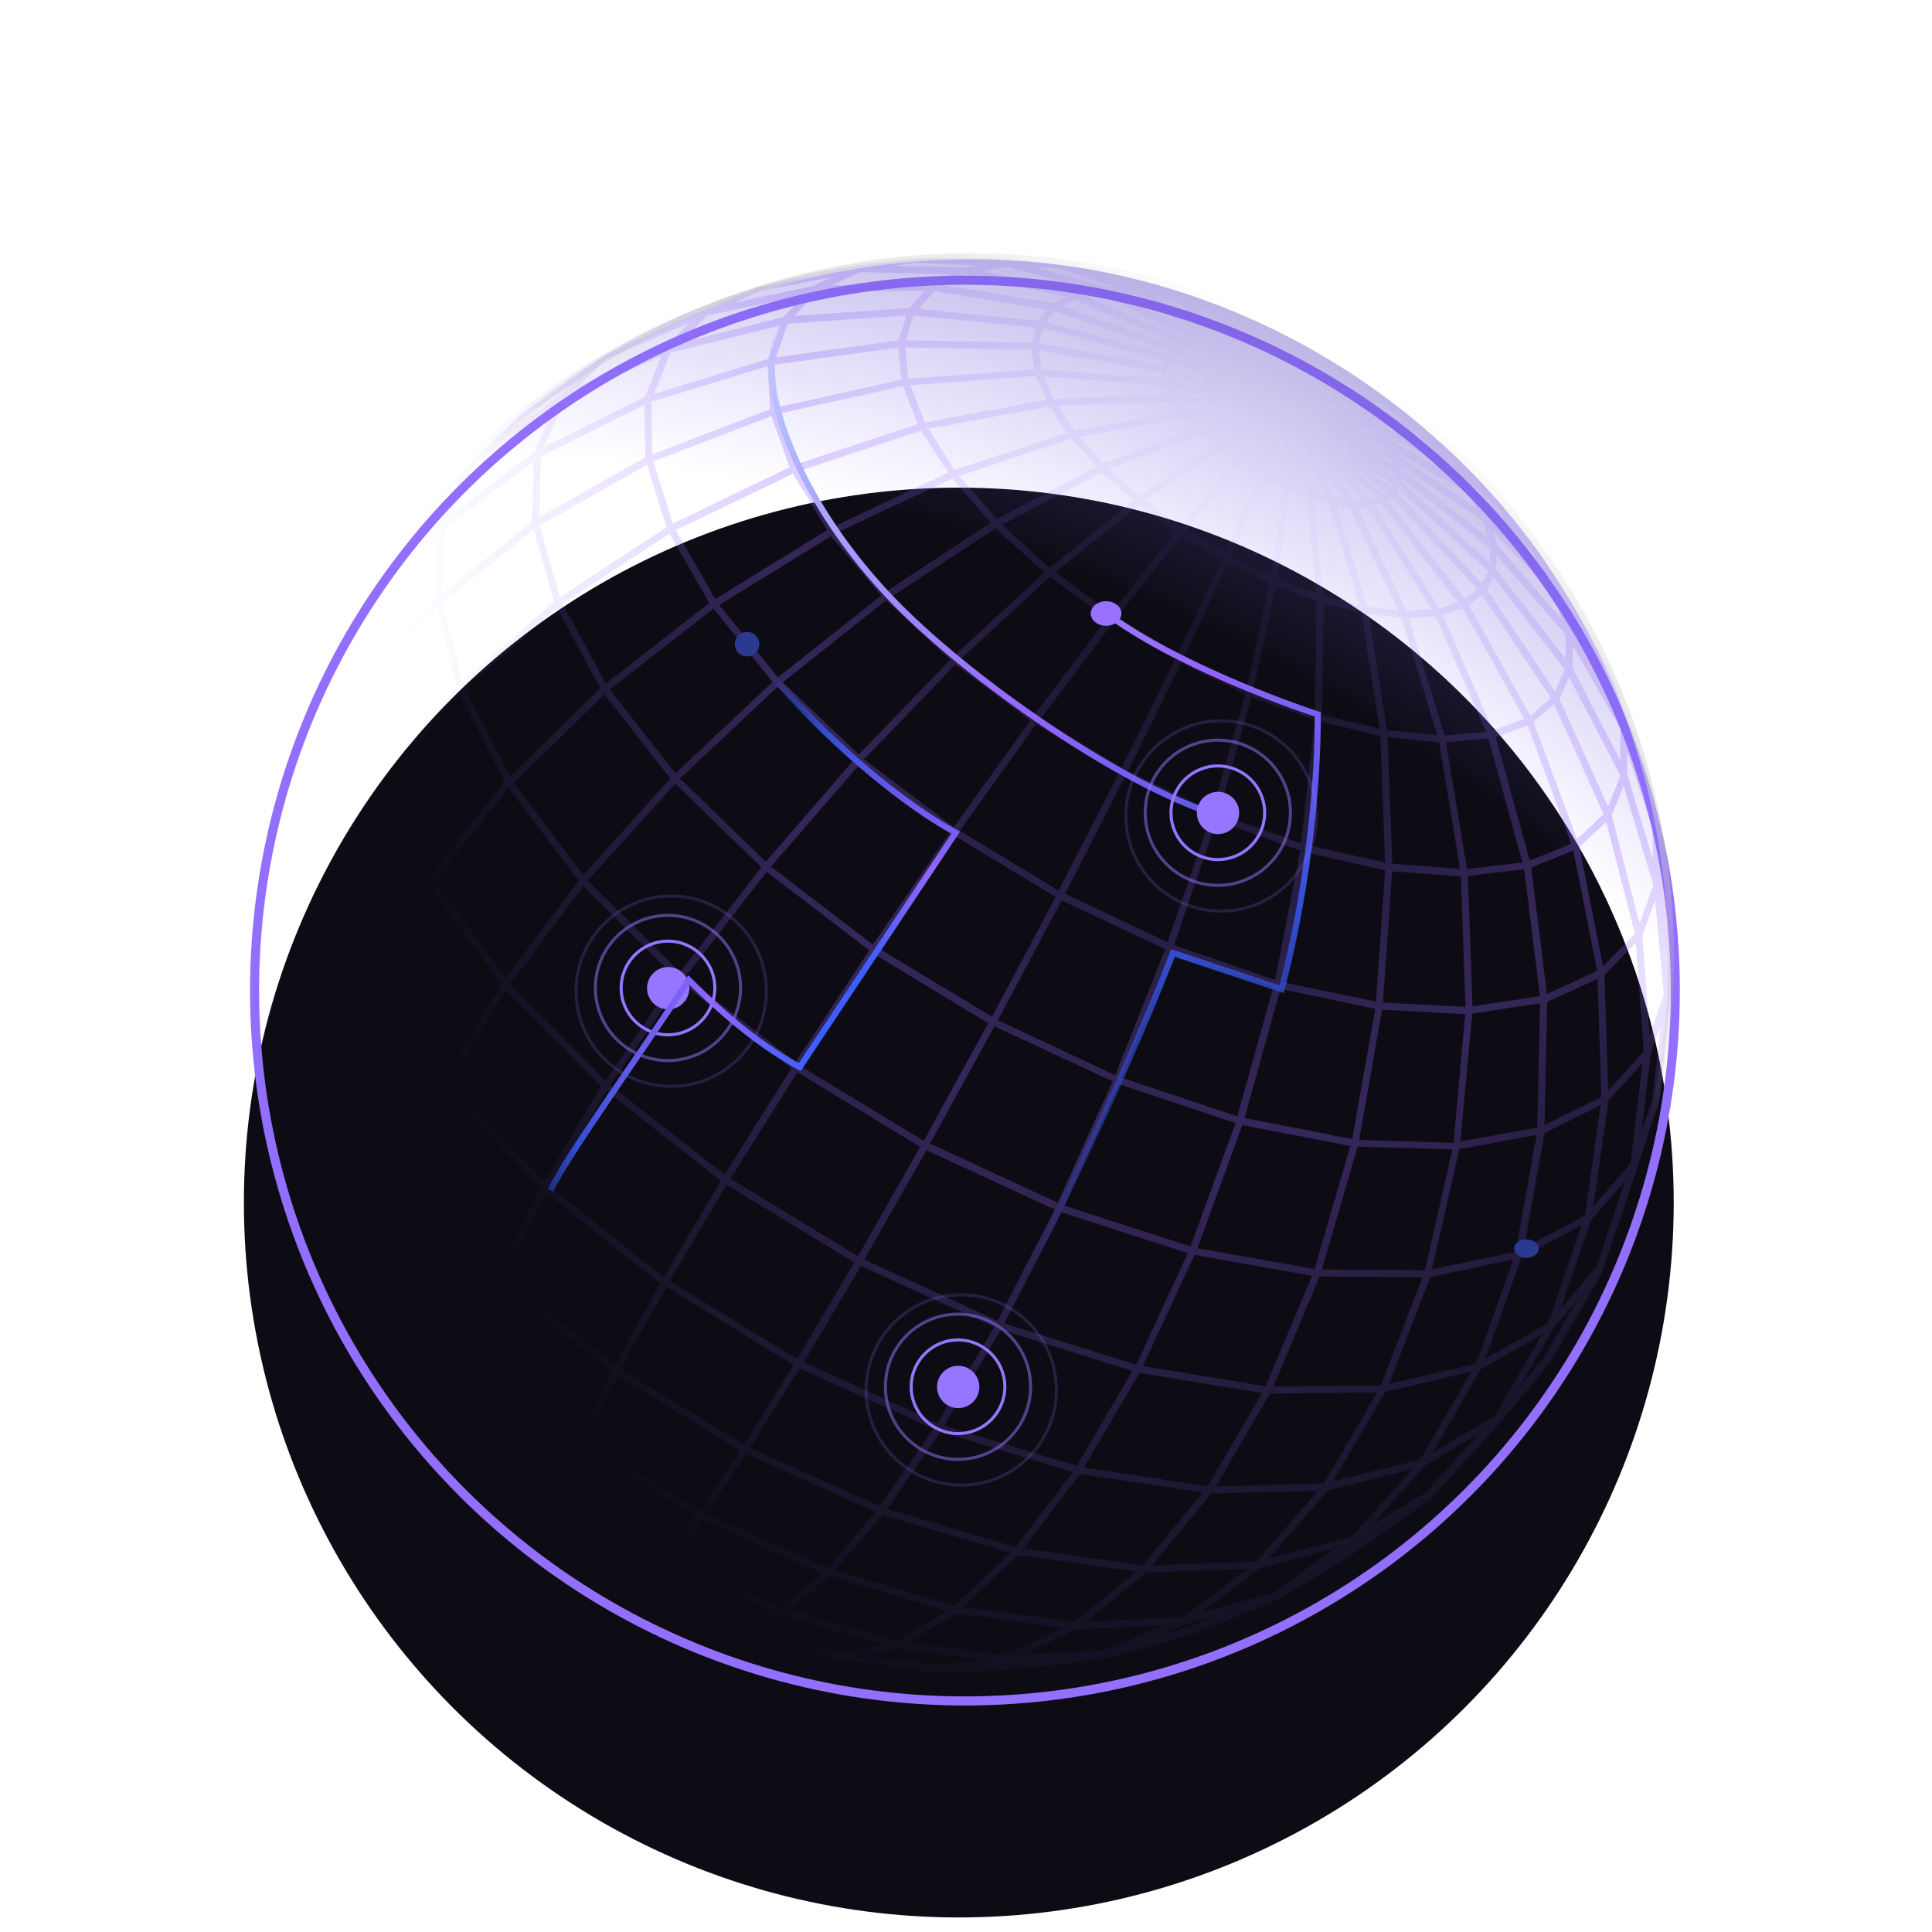 <svg width="319" height="319" viewBox="0 0 319 319" fill="none" xmlns="http://www.w3.org/2000/svg">
<path d="M196.308 207.687C206.824 209.981 232.489 213.192 251.023 207.687" stroke="url(#paint0_linear_1_159)"/>
<g filter="url(#filter0_i_1_159)">
<circle cx="158.312" cy="159.558" r="118.042" fill="#0D0C15"/>
</g>
<path d="M264.582 209.771L264.647 209.658L268.517 198.246L273.89 181.962L273.956 181.848L275.883 164.38L275.905 164.343L275.721 153.41L274.064 136.743L274.033 136.624L270.925 126.219L266.139 111.572L266.085 111.49L261.182 102.365L253.948 90.736L253.91 90.714L248.409 83.409L248.333 83.365L241.345 76.108L241.307 76.086L233.149 69.11L228.934 65.77L222.566 61.187L215.72 57.084L208.623 53.59L204.201 51.742L194.104 47.776L194.066 47.754L184.25 44.957L184.213 44.935L175.024 43.407L174.964 43.423L161.759 42.748L151.201 42.544L151.082 42.575L142.02 44.142L125.438 47.308L125.319 47.34L110.259 53.801L100.172 58.452L100.128 58.527C100.09 58.505 100.09 58.505 100.09 58.505L85.934 68.46L85.89 68.535L77.763 76.331L65.671 89.34L65.605 89.454L56.69 104.197C56.668 104.235 51.317 115.597 51.317 115.597L51.295 115.635L45.739 131.713L45.673 131.826L43.713 148.217L42.431 161.426L42.463 161.545L44.18 176.887L46.699 190.578L46.753 190.659L51.597 203.376L57.122 216.134L57.198 216.177L65.822 229.062L65.86 229.084L71.37 235.588L80.785 245.707L80.86 245.751L92.13 254.926L92.205 254.97L104.85 262.723L104.887 262.745L118.264 268.706L118.34 268.749L131.824 272.607L139.638 274.248L155.304 276.243L155.38 276.287C155.402 276.249 155.402 276.249 155.402 276.249L169.631 275.501L182.864 273.775L182.945 273.721L196.733 269.899L196.793 269.883L210.99 264.132L211.072 264.078L222.727 257.06L236.232 247.535L236.298 247.422L247.784 234.767L255.952 224.981L255.995 224.905L264.695 209.837L264.582 209.771ZM58.843 217.077L57.731 215.428L56.454 211.971L55.395 209.094L62.591 219.744L64.19 224.998L58.843 217.077ZM155.029 274.976L142.698 273.396L143.57 273.194L148.183 272.182L161.968 273.947L161.356 274.047L154.969 274.992L155.029 274.976ZM46.404 131.694L50.377 120.19L49.569 129.09L45.521 140.55L46.298 132.489L46.382 131.732L46.404 131.694ZM57.225 104.405L60.456 99.07L60.543 98.919L60.024 100.079L56.684 105.603L57.225 104.405ZM247.438 83.956L248.815 85.758L243.267 80.541L243.122 80.356L242.777 79.906L244.318 81.249L247.438 83.956ZM210.238 262.992L198.28 266.26L208.06 258.915L220.608 255.585L220.445 255.692L210.238 262.992ZM66.377 228.275L65.529 225.469L64.405 221.748L75.344 233.502L75.839 234.04L76.524 239.219L69.516 231.648L66.415 228.297L66.377 228.275ZM44.623 148.995L45.723 154.766L46.87 160.716L45.212 172.397L43.093 161.153L44.526 148.989L44.623 148.995ZM108.048 55.798L113.804 53.33L112.869 54.251L109.816 57.272L95.474 63.796L100.266 59.161L108.026 55.836L108.048 55.798ZM141.914 44.936L142.46 44.95L157.036 45.258L153.876 46.807L137.29 47.101L141.914 44.936ZM265.822 114.562L266.132 115.596L262.525 109.284L259.696 104.327L258.998 101.961L265.029 111.837L265.844 114.524L265.822 114.562ZM62.578 217.672L53.733 204.559L53.061 193.949L57.64 200.671L62.794 208.229L62.769 208.97L62.578 217.672ZM242.398 81.349L243.803 83.973L230.888 75.207L230.571 74.621L238.049 78.938C238.071 78.9 242.36 81.327 242.36 81.327L242.398 81.349ZM272.948 141.99L271.04 135.702L268.695 127.902L268.658 123.953L270.457 129.473L272.831 136.786L272.911 141.968L272.948 141.99ZM272.381 170.969L271.189 154.369L273.286 148.731L274.721 164.213L272.381 170.969ZM166.109 273.316L154.999 271.888L149.902 271.21L153.286 269.186L157.928 266.378L169.789 267.989L175.681 268.772L172.683 270.214L166.146 273.338L166.109 273.316ZM148.102 270.927L130.415 265.801L136.942 260.253L156.373 265.933L155.662 266.379L148.102 270.927ZM82.514 91.914L88.116 87.444L88.371 88.397L91.465 99.348L76.331 112.566L76.097 111.575L73.052 99.494L82.529 91.974L82.514 91.914ZM60.136 113.84L72.117 100.414L75.381 113.427L64.326 126.381L63.255 127.626L63.144 127.209L60.136 113.84ZM149.562 52.273L148.409 56.189L143.483 56.87L128.156 58.998L130.052 53.446L149.574 52.078L149.465 52.267L149.562 52.273ZM154.233 48.02L157.714 48.62L172.918 51.154L171.482 52.944L168.762 52.683L151.65 51.011L154.227 48.118L154.233 48.02ZM155.908 47.124L159.513 45.328L175.919 49.009L173.902 50.06L169.394 49.321L155.87 47.103L155.908 47.124ZM93.596 245.148L96.161 238.874L114.949 250.376L110.144 256.867L93.109 246.428L93.634 245.17L93.596 245.148ZM185.152 50.111L196.215 55.893L195.641 56.015L179.57 49.053L182.217 48.567L185.19 50.132L185.152 50.111ZM258.537 104.766L258.492 108.768L247.413 94.466L247.031 93.994L247.128 91.733L250.636 95.773L258.477 104.782L258.537 104.766ZM253.712 187.432L250.251 206.684L249.439 206.87L236.439 209.586L240.952 189.734L249.013 188.244L253.674 187.41L253.712 187.432ZM218.589 244.952L200.742 245.425L209.692 230.097L227.364 229.927L218.589 244.952ZM67.518 194.289L73.764 180.07L77.883 184.361L89.308 196.144L82.518 209.999L74.652 201.732L67.54 194.252L67.518 194.289ZM228.774 73.634L229.176 74.42L223.367 71.922L228.737 73.612L228.774 73.634ZM81.874 214.864L82.888 211.975L100.971 226.444L95.66 237.125L78.758 223.489L81.836 214.843L81.874 214.864ZM174.193 51.387L179.054 53.085L192.89 57.902L192.51 58.387L172.72 53.155L173.584 52.093L174.156 51.365L174.193 51.387ZM258.387 110.52L256.743 114.153L248.049 101.127L245.502 97.341L246.566 95.236L258.349 110.498L258.387 110.52ZM71.014 146.457L82.789 162.52L73.557 177.986L61.935 161.659L71.052 146.478L71.014 146.457ZM84.239 162.451L96.324 146.315L107.423 157.356L111.591 161.474L99.946 178.418L89.688 168.014L84.217 162.488L84.239 162.451ZM122.85 238.522L102.498 226.066L109.161 214.001L110.012 212.529L131.044 225.377L124.446 236.019L122.888 238.544L122.85 238.522ZM193.062 60.569L193.201 59.894L200.24 63.051L193.1 60.591L193.062 60.569ZM241.971 166.252L228.338 165.532L228.95 156.972L229.873 143.859L239.325 144.583L241.212 144.715L241.837 162.298L241.987 166.312L241.971 166.252ZM97.064 145.383L111.485 129.387L125.499 142.967L125.72 143.195L112.293 160.52L99.11 147.42L97.102 145.404L97.064 145.383ZM155.447 70.424L173.29 67.08L174.849 69.44L176.214 71.436L157.617 77.569L153.277 70.783L155.431 70.365L155.447 70.424ZM219.895 187.395L205.486 184.616L211.418 163.266L227.084 166.57L223.272 188.086L219.91 187.455L219.895 187.395ZM120.828 194.754L120.601 194.623L131.66 177.039L151.943 189.354L141.655 207.434L120.828 194.754ZM155.711 163.028L145.116 156.609L146.336 154.846L157.85 138.129L174.309 148.085L166.951 161.964L163.781 167.889L155.771 163.012L155.711 163.028ZM190.799 74.52L198.157 71.718L200.366 73.648L188.11 81.88L183.121 77.439L190.799 74.52ZM189.08 82.642L201.336 74.41L203.956 76.325L194.882 86.897L194.003 86.239L189.08 82.642ZM209.276 78.188L212.039 71.223L211.856 79.476L209.292 78.248L209.276 78.188ZM211.084 70.521L208.294 77.621L207.916 77.403L205.748 76.101L209.791 71.889L211.084 70.521ZM208.86 79.257L210.701 80.169L211.802 80.704L209.823 95.121L208.495 94.455L203.314 91.917L207.953 81.352L208.86 79.257ZM204.75 75.474L202.486 73.814L209.961 70.023L204.75 75.474ZM204.954 76.952L207.862 78.631C207.84 78.669 202.256 91.306 202.256 91.306L195.901 87.486L204.954 76.952ZM195.499 108.504L202.8 92.98L209.633 96.321L205.884 113.543L195.478 108.542L195.499 108.504ZM213.038 79.957L213.192 72.191L215.425 80.882L213.038 79.957ZM201.759 92.429L194.458 107.953L184.408 101.899L195.102 88.435L201.721 92.407L201.759 92.429ZM217.328 97.994L210.946 95.618L212.925 81.201L215.733 82.268L216.872 93.551L217.328 97.994ZM201.44 73.009L199.565 71.373L208.471 69.465L201.478 73.031L201.44 73.009ZM193.967 108.979L185.222 126.741L171.817 118.649L174.129 115.603L183.787 102.799L194.064 108.984L193.967 108.979ZM205.603 114.64L200.146 133.947L186.242 127.329L195.008 109.529L205.603 114.64ZM206.953 113.959L210.703 96.737L217.372 99.228L217.296 105.377L217.106 117.655L206.915 113.937L206.953 113.959ZM218.517 98.378L218.402 97.355L216.905 82.593L219.444 83.253L224.406 99.865L218.517 98.378ZM218.823 81.887L216.727 81.332L214.663 73.393L218.785 81.865L218.823 81.887ZM188.082 83.324L194.164 87.792L183.47 101.256L174.283 94.492L183.973 86.692L188.098 83.384L188.082 83.324ZM184.671 127.782L174.8 147.059L158.455 137.169L171.077 119.581L184.671 127.782ZM220.287 82.229L216.583 74.602L221.974 82.448L220.287 82.229ZM206.603 68.689L204.188 69.208L198.509 70.411L197.115 68.901L206.603 68.689ZM144.452 157.585L163.171 168.947L152.51 188.372L132.264 176.079L142.154 161.042L144.43 157.623L144.452 157.585ZM175.842 147.61L185.713 128.333L199.806 135.06L192.791 155.583L175.826 147.551L175.842 147.61ZM201.193 134.401L206.651 115.093L217.052 118.883L214.814 139.243L201.156 134.379L201.193 134.401ZM218.294 118.039L218.377 112.749L218.582 99.574L224.779 101.137L227.809 120.31L224.708 119.577L218.332 118.061L218.294 118.039ZM182.752 102.151L170.819 118.022L170.334 117.641L158.57 108.886L160.971 106.646L173.36 95.218L182.752 102.151ZM156.815 137.481L144.119 155.983L127.289 143.094L141.898 126.25L156.831 137.541L156.815 137.481ZM225.735 100.179L220.72 83.486L222.833 83.749L230.839 100.759L225.697 100.157L225.735 100.179ZM196.13 67.728L195.195 66.382L204.601 67.533L196.092 67.706L196.13 67.728ZM196.084 69.464L197.296 70.768L182.2 76.504L180.936 75.119L178.282 72.127L195.627 68.948L196.122 69.486L196.084 69.464ZM181.192 78.339L181.918 77.953L187.128 82.622L173.291 93.768L165.657 86.843L165.436 86.615L181.17 78.377L181.192 78.339ZM157.739 109.715L170.117 118.976L157.495 136.565L142.654 125.377L145.007 122.959L157.717 109.753L157.739 109.715ZM175.291 148.652L192.391 156.712L184.147 177.532L164.763 168.456L175.291 148.652ZM216.041 139.297L218.224 119.207L227.912 121.527L228.343 132.904L228.69 142.42L215.948 139.546L215.966 139.254L216.041 139.297ZM228.987 120.537L228.157 115.173L225.979 101.327L231.39 101.984L237.319 121.369L228.987 120.537ZM172.465 94.5L160.054 105.966L157.676 108.168L148.254 99.455L147.236 98.515L164.384 87.216L172.443 94.538L172.465 94.5ZM126.593 143.951L143.536 156.905L131.37 175.361L113.188 161.238L121.914 149.961L126.615 143.913L126.593 143.951ZM153.535 188.863L164.196 169.438L164.272 169.482L183.715 178.542L174.658 198.591L153.557 188.825L153.535 188.863ZM185.216 177.948L189.543 167.052L193.438 157.165L205.153 161.209L210.246 162.941L204.292 184.329L186.901 178.518L185.216 177.948ZM210.548 161.807L193.876 156.058L196.085 149.529L200.853 135.514L214.684 140.427L212.419 152.111L210.548 161.807ZM229.906 142.669L229.154 123.301L229.112 121.716L237.638 122.56L241.072 143.476L234.713 142.977L229.89 142.61L229.906 142.669ZM223.525 82.638L218.726 75.688L224.796 82.617L223.503 82.676L223.525 82.638ZM193.659 66.251L194.809 67.922L181.969 70.278L177.405 71.117L174.643 67.005L177.229 66.887L193.659 66.251ZM176.956 72.419L181.095 77.024L164.613 85.686L158.397 78.573L168.624 75.162L176.956 72.419ZM156.866 108.959L141.803 124.584L129.253 112.655L146.281 99.122L156.85 108.9L156.866 108.959ZM141.009 125.435L126.438 142.3L112.279 128.536L128.368 113.403L141.031 125.397L141.009 125.435ZM236.416 100.605L232.201 100.841L224.142 83.75L225.787 83.692L230.175 90.657L236.416 100.605ZM193.831 64.034L202.671 66.167L194.351 65.14L193.955 64.257L193.831 64.034ZM128.781 174.873L130.684 176.375L119.625 193.959L100.781 179.152L112.426 162.208L128.781 174.873ZM119.975 195.621L141.067 208.453L131.611 224.395L110.541 211.525L119.975 195.621ZM227.214 165.386L211.661 162.147L215.834 140.789L228.711 143.692L228.359 148.574L227.192 165.424L227.214 165.386ZM245.381 120.837L238.547 121.423L232.58 102.016L233.836 101.935L237.011 101.754L243.266 116.04L245.343 120.815L245.381 120.837ZM226.252 82.45L220.876 76.325L227.168 82.173L226.274 82.413L226.252 82.45ZM201.126 64.57L195.328 63.186L193.345 62.696L193.181 61.846L195.671 62.679L201.126 64.57ZM192.405 63.714L193.064 65.102L173.95 65.85L172.355 62.159L181.088 62.82L192.427 63.676L192.405 63.714ZM147.969 83.378L157.237 79.011L163.598 86.309L158.249 89.818L146.391 97.624L140.499 90.647L138.239 87.933L147.931 83.356L147.969 83.378ZM137.209 88.496L145.49 98.312L144.442 99.168L128.461 111.846L118.746 99.892L128.118 94.124L137.247 88.518L137.209 88.496ZM119.036 194.979L109.602 210.882L90.748 195.918L100.154 180.149L119.036 194.979ZM142.108 209.004L164.186 219.082L154.812 234.97L132.712 224.93L142.168 208.988L142.108 209.004ZM142.697 207.985L152.984 189.905L174.16 199.714L164.716 218.078L142.697 207.985ZM184.8 179.017L204.012 185.426L196.575 205.807L185.746 202.324L175.743 199.066L184.8 179.017ZM243.129 166.165L242.37 144.629L251.403 143.549L251.657 143.545L254.268 164.49L243.129 166.165ZM251.413 142.397L242.224 143.487L238.753 122.549L245.765 121.915L247.671 128.907L251.375 142.375L251.413 142.397ZM240.803 99.462L237.655 100.465L227.665 84.626L226.951 83.508L228.083 83.205L239.42 97.757L240.781 99.499L240.803 99.462ZM224.418 188.194L228.208 166.716L241.939 167.442L240 188.68L228.063 188.335L224.456 188.216L224.418 188.194ZM259.432 139.323L254.106 141.484L252.583 142.116L248.639 127.753L246.951 121.693L252.222 119.802L257.669 134.528L259.432 139.323ZM246.529 120.593L245.361 117.905L238.181 101.473L241.507 100.422L251.703 118.696L246.55 120.555L246.529 120.593ZM241.908 98.942L238.934 95.11L229.172 82.626L229.845 82.158L243.96 97.307L241.871 98.92L241.908 98.942ZM193.976 58.377L200.03 61.671L193.617 58.824L193.9 58.333L193.976 58.377ZM172.749 66.012L152.713 69.752L150.307 63.63L156.313 63.169L171.09 62.083L172.771 65.974L172.749 66.012ZM155.373 76.223L156.533 78.051L137.572 86.994L131.972 77.768L152.085 71.102L155.373 76.223ZM136.542 87.557L118.101 98.915L111.574 87.543L130.91 78.212L136.602 87.541L136.542 87.557ZM123.665 107.768L127.576 112.594L111.509 127.689L100.677 113.832L117.791 100.499L123.687 107.73L123.665 107.768ZM130.577 228.279L132.026 225.944L134.671 227.118L154.11 235.924L145.274 248.699L136.675 244.842L123.854 239.051L130.539 228.258L130.577 228.279ZM177.774 242.034L168.602 239.256L155.881 235.386L160.034 228.367L165.234 219.536L186.98 226.351L179.84 238.543L177.79 242.093L177.774 242.034ZM217.081 209.538L197.71 206.109L205.124 185.766L222.97 189.221L218.048 206.119L217.059 209.576L217.081 209.538ZM228.956 81.343L228.365 81.757L222.757 76.555L224.606 77.975L228.956 81.343ZM224.149 76.15L230.071 80.022L229.766 80.551L224.149 76.15ZM200.786 60.798L195.017 57.619L195.543 57.318L200.786 60.798ZM191.896 61.456L192.086 62.523L171.938 60.962L171.52 57.85L177.919 58.976L191.917 61.419L191.896 61.456ZM99.244 179.372L89.859 195.103L74.24 178.985L83.515 163.443L99.206 179.35L99.244 179.372ZM187.569 225.331L165.822 218.516L175.267 200.151L183.067 202.69L196.138 206.913L191.02 217.958L187.607 225.353L187.569 225.331ZM242.965 168.891L243.097 167.355L254.295 165.663L253.825 186.189L241.126 188.474L242.949 168.831L242.965 168.891ZM255.422 164.149L252.827 143.263L259.757 140.417L260.768 145.381L263.72 160.329L255.444 164.111L255.422 164.149ZM256.051 115.264L252.673 118.149L249.094 111.701L242.515 99.897L244.686 98.23L250.264 106.536L256.072 115.227L256.051 115.264ZM224.738 75.131L230.377 78.185L230.32 78.806L224.738 75.131ZM170.802 61.011L169.861 61.072L149.982 62.535L149.491 57.368L170.314 57.758L170.78 61.049L170.802 61.011ZM149.105 63.792L151.544 70.034L142.655 72.959L131.452 76.662L129.268 70.416L128.514 68.319L147.226 64.168L149.127 63.754L149.105 63.792ZM112.278 91.122L117.124 99.56L100.032 112.855L92.891 99.668L110.544 88.107L112.278 91.122ZM99.77 114.617L110.678 128.518L96.316 144.498L84.825 129.252L99.83 114.601L99.77 114.617ZM90.197 196.96L109.014 211.902L101.538 225.462L83.379 210.95L84.471 208.71L90.213 197.019L90.197 196.96ZM101.947 227.108L122.224 239.52L115.629 249.459L96.614 237.827L101.925 227.146L101.947 227.108ZM167.67 255.436L165.212 254.722L146.479 249.143L154.949 236.913L155.255 236.384C155.292 236.406 173.404 241.928 173.404 241.928L177.126 243.069L171.528 250.412L167.708 255.457L167.67 255.436ZM199.396 245.402L178.969 242.32L188.152 226.675L208.389 230L207.386 231.737L199.374 245.44L199.396 245.402ZM208.984 228.883L188.687 225.574L190.998 220.613L197.234 207.194L204.077 208.426L216.643 210.645L212.45 220.611L208.984 228.883ZM235.238 209.749L218.249 209.608L219.896 203.963L224.175 189.313L234.316 189.629L239.816 189.783L237.135 201.579L235.276 209.771L235.238 209.749ZM255.503 165.404L263.779 161.622L264.406 181.119L255.023 185.772L255.465 165.382L255.503 165.404ZM260.393 138.618L253.215 119.217L253.259 119.141L256.614 116.295L264.788 134.408L260.355 138.597L260.393 138.618ZM244.7 96.374L230.639 81.307L230.966 80.74L245.742 94.307L244.7 96.374ZM197.785 56.75L201.084 59.409L202.313 60.421L200.49 59.217L196.995 56.898L197.726 56.766L197.785 56.75ZM182.072 56.842L192.11 59.515L191.999 60.056L191.966 60.288L171.59 56.682L172.169 54.196L182.072 56.842ZM127.377 68.72L130.368 77.144L111.092 86.46L107.86 76.184L127.317 68.736L127.361 68.66L127.377 68.72ZM84.009 130.141L95.538 145.408L83.475 161.506L71.722 145.405L81.415 133.327L83.972 130.12L84.009 130.141ZM123.265 240.071L137.495 246.474L144.572 249.653L136.65 258.927L116.633 249.989L123.228 240.049L123.265 240.071ZM145.717 250.113L166.774 256.378L157.653 265.111L137.838 259.311L145.717 250.113ZM168.946 255.668L171.427 252.418L178.32 243.356L198.612 246.41L188.747 258.44L168.946 255.668ZM227.981 228.773L221.901 228.837L210.249 228.959L213.579 221.011L217.887 210.759L234.876 210.899L229.436 225.031L228.003 228.735L227.981 228.773ZM264.686 159.527L260.788 139.853L265.198 135.703L269.952 154.158L264.686 159.527ZM230.113 76.723L224.512 73.691L229.959 76.03L230.113 76.723ZM202.442 56.971L203.679 57.182L207.014 61.524L202.442 56.971ZM204.486 60.669L199.565 56.72L200.522 56.719L204.486 60.669ZM177.61 49.482L178.025 49.722C178.047 49.684 194.291 56.696 194.291 56.696L193.765 56.997L175.452 50.603L176.178 50.217L177.61 49.482ZM148.576 59.911L148.84 62.682L128.265 67.269L127.907 60.214L148.317 57.395L148.538 59.889L148.576 59.911ZM106.792 76.726L110.04 87.061L92.447 98.606L89.114 86.762L106.77 76.763L106.792 76.726ZM75.879 114.57L83.311 129.083L73.091 141.814L71.105 144.293L65.596 132.904L63.666 128.92L65.199 127.137L75.938 114.554L75.879 114.57ZM77.218 206.184L81.939 211.176L77.853 222.614L63.969 207.85L67.091 195.553L77.218 206.184ZM246.068 90.517L245.943 92.912L235.444 83.276L231.463 79.618L231.498 79.034L243.211 88.314L246.046 90.555L246.068 90.517ZM226.914 71.1L227.618 72.06L222.001 70.277L221.482 70.129L222.488 70.306L226.876 71.078L226.914 71.1ZM219.212 68.566L224.508 68.552L225.611 69.693L219.309 68.572L219.234 68.529L219.212 68.566ZM171.006 54.029L170.384 56.59L149.62 56.184L150.823 52.094L161.35 53.136L170.985 54.066L171.006 54.029ZM126.759 60.458L127.133 67.572L107.936 74.919L107.676 75.02L107.552 66.338L126.699 60.474L126.759 60.458ZM91.969 100.395L99.125 113.641L87.565 124.943L84.18 128.276L76.769 113.725L90.975 101.331L91.985 100.454L91.969 100.395ZM62.893 130.085L70.316 145.399L61.264 160.466L54.016 144.85L62.871 130.123L62.893 130.085ZM55.352 178.906L66.176 194.521L63.103 206.646L52.941 191.715L55.298 178.825L55.373 178.868L55.352 178.906ZM159.063 265.372L168.081 256.73L187.59 259.484L177.497 267.807L159.085 265.334L159.063 265.372ZM190.25 258.452L199.969 246.59L217.599 246.143L207.481 257.825L190.191 258.468L190.25 258.452ZM236.109 210.856L249.861 207.969L249.505 209.023L243.71 225.164L229.323 228.541L236.147 210.878L236.109 210.856ZM265.547 180.015L264.913 160.967L270.097 155.651L271.401 173.626L269.433 175.813L265.585 180.037L265.547 180.015ZM270.461 151.531L266.123 134.625L267.752 130.581L268.075 129.76L273.011 146.155L270.722 152.387L270.499 151.553L270.461 151.531ZM265.491 133.102L257.489 115.39L259.09 111.832L267.113 127.241L267.531 128.086L267.022 129.404L265.529 133.124L265.491 133.102ZM231.51 77.53L231.35 76.934L244.886 86.109L245.573 88.67L231.472 77.508L231.51 77.53ZM223.209 67.4L216.956 67.415L221.684 66.116L222.519 66.85L223.225 67.459L223.209 67.4ZM209.496 62.806L205.565 57.666L207.158 58.133L209.496 62.806ZM198.072 55.556L184.7 48.54L187.745 48.586L198.775 55.559L198.072 55.556ZM106.532 75.518L89.039 85.409L89.289 75.382L106.409 66.836L106.532 75.518ZM62.325 128.801L53.622 143.264L50.747 129.317L59.254 115.194L62.347 128.763L62.325 128.801ZM61.335 162.873L72.865 179.098L70.466 184.561L66.663 193.242L55.586 177.279L58.556 169.779L61.313 162.911L61.335 162.873ZM54.347 177.419L52.073 189.904L45.937 175.938L47.78 162.802L54.384 177.441L54.347 177.419ZM78.503 224.802L95.185 238.21L94.014 241.109L92.155 245.726L77.064 233.488L78.563 224.786L78.503 224.802ZM111.186 257.418L114.799 252.555L115.991 250.927L135.721 259.75L129.092 265.39L119.672 261.21L111.148 257.396L111.186 257.418ZM254.963 187.097L264.287 182.46L262.829 192.747L261.707 200.709L258.719 202.308L251.595 206.1L255.022 187.081L254.963 187.097ZM267.544 120.389L267.564 125.587L259.632 110.282L259.713 106.653L267.603 120.373L267.544 120.389ZM211.964 60.102L214.204 61.193L212.854 65.45L211.964 60.102ZM211.48 64.253L208.724 58.735L210.69 59.517L211.48 64.253ZM166.388 44.061L179.743 47.793L177.588 48.211L162.361 44.757L166.388 44.061ZM52.772 144.736L47.686 158.518L45.121 145.254L50.041 131.326L52.832 144.72L52.772 144.736ZM60.567 161.674L57.351 169.687L54.911 175.832L48.066 160.651L53.382 146.297L60.545 161.712L60.567 161.674ZM51.712 192.012L52.335 201.486L47.394 190.073L46.321 179.634L51.772 191.996L51.712 192.012ZM92.128 250.393L92.747 247.578L109.367 257.778L106.486 260.848L91.787 251.858L92.107 250.431L92.128 250.393ZM189.201 259.659L205.983 259.025L195.324 267.021L179.434 267.767L189.261 259.643L189.201 259.659ZM220.722 254.341L209.463 257.358L212.17 254.238L219.266 246.048L233.231 242.529L223.202 253.709L220.722 254.341ZM245.223 224.376L251.231 207.602L261.164 202.259L255.64 218.456L245.185 224.354L245.223 224.376ZM265.583 181.697L271.209 175.529L269.215 192.153L265.017 196.981L263.087 199.19L265.583 181.697ZM256.662 98.245L257.813 102.182L247.157 89.938L246.545 87.771L256.646 98.185L256.662 98.245ZM240.699 79.058L229.552 72.723L229.046 72.029L238.671 76.377L240.699 79.058ZM227.6 70.086L226.717 69.173L233.912 71.364L236.577 74.161L228.453 70.528L227.616 70.145L227.6 70.086ZM215.104 66.698L218.541 63.798L220.509 65.186L215.104 66.698ZM213.862 66.233L214.438 64.451L215.261 61.804L217.527 63.112L213.862 66.233ZM201.89 55.746L200.96 55.612L190.625 49.091L194.031 49.647L199.594 53.967L201.928 55.767L201.89 55.746ZM128.785 53.722L127.437 57.626L126.851 59.252L108.002 65.037L110.655 58.26L124.599 54.779L128.763 53.759L128.785 53.722ZM72.399 88.24L71.816 98.931L60.209 111.969L61.088 100.592L64.371 96.999L72.399 88.24ZM63.892 209.467L77.463 223.9L75.992 232.466L63.675 219.262L63.72 217.526L63.892 209.467ZM77.336 236.767L77.121 235.133L83.362 240.196L91.711 246.93L90.757 251.112L77.865 240.648L77.352 236.827L77.336 236.767ZM122.924 268.223L107.565 261.421L110.424 258.388L127.78 266.092L124.691 267.431L122.886 268.202L122.924 268.223ZM169.106 273.184L177.372 269.245L177.854 269.02L192.294 268.343L182.393 272.496L169.128 273.146L169.106 273.184ZM234.536 240.967L220.116 244.575L228.739 229.814L242.947 226.486L241.181 229.545L234.498 240.945L234.536 240.967ZM245.885 85.426L245.692 85.063L244.989 83.751L252.923 91.202L254.205 93.604L254.715 94.553L245.885 85.426ZM231.741 69.455L225.064 67.413L223.706 66.277L223.48 66.146C223.502 66.108 228.227 66.47 228.227 66.47L231.703 69.433L231.741 69.455ZM207.882 57.141L203.376 52.474L207.766 54.203L209.907 57.907L207.882 57.141ZM205.635 56.498L204.29 56.124L201.471 53.943L196.953 50.428L200.757 51.516L202.614 53.445L205.613 56.536L205.635 56.498ZM182.368 47.345L170.975 44.141L174.566 44.2L184.164 47.375L182.406 47.367L182.368 47.345ZM152.691 47.986L150.136 50.842L131.145 52.163L134.856 48.264L151.891 47.977L152.691 47.986ZM129.375 52.35L112.139 56.65L116.73 52.099L132.896 48.693L129.375 52.35ZM106.55 65.458L89.875 73.757L93.149 66.079L109.138 58.794L106.572 65.42L106.55 65.458ZM88.106 76.21L87.862 86.14L73.026 97.968L73.605 87.023L82.174 80.64L88.084 76.248L88.106 76.21ZM58.926 113.494L50.921 126.749L51.917 115.692L59.747 102.739L58.926 113.494ZM139.362 272.981L124.631 268.756L129.264 266.748L144.417 271.116L145.876 271.555L141.062 272.653L139.378 273.04L139.362 272.981ZM236.537 239.856L244.518 226.033C244.555 226.055 254.566 220.404 254.566 220.404L246.781 233.887C246.744 233.865 236.559 239.818 236.559 239.818L236.537 239.856ZM263.562 209.183L257.673 216.156L260.019 209.302L262.742 201.357L268.342 194.973L267.629 197.079L263.6 209.204L263.562 209.183ZM272.53 182.486L271.012 186.947L272.574 173.95L274.179 169.338L272.815 181.643L272.53 182.486ZM222.014 64.847L221.34 64.357L219.637 63.121L222.049 61.996L226.47 65.153L222.036 64.809L222.014 64.847ZM188.474 47.497L188.069 47.414L182.052 45.45L183.717 45.707L188.474 47.497ZM161.224 43.849L159.426 44.17L147.798 43.902L150.938 43.348L161.283 43.833L161.224 43.849ZM91.353 67.359L90.331 69.74L88.237 74.674L80.178 80.697L74.512 84.928L78.183 76.826L84.488 72.359L91.407 67.44L91.353 67.359ZM62.639 97.208L66.118 89.699L75.765 79.357L72.591 86.337L62.639 97.208ZM105.126 261.372L104.747 261.506L92.518 253.992L92.331 253.532L105.126 261.372ZM234.547 246.965L226.542 251.76L235.316 241.971L235.924 241.617L244.167 236.758L235.296 246.541L234.547 246.965ZM256.61 219.218L260.27 214.885L254.862 224.251L251.056 228.751L256.55 219.234L256.61 219.218ZM220.84 61.298L218.488 62.408L215.466 60.663C215.488 60.626 215.573 59.869 215.573 59.869L215.726 58.295L219.276 60.345C219.254 60.383 220.856 61.358 220.856 61.358L220.84 61.298ZM214.614 57.603L214.393 59.993L211.602 58.634L211.495 58.471L209.584 55.152L213.853 57.265L214.571 57.679L214.614 57.603ZM134.635 47.078L134.412 47.202L129.664 48.187L121.353 49.935L124.389 48.515L125.354 48.065L133.398 46.516L137.372 45.738L134.619 47.019L134.635 47.078ZM81.211 244.795L81.173 244.773L90.675 252.475L81.211 244.795ZM106.382 262.249L106.561 262.201L118.627 267.555L118.259 267.494L118.146 267.429L106.404 262.211L106.382 262.249ZM196.1 268.728L190.993 270.16L195.665 268.174L201.205 266.69L196.079 268.766L196.1 268.728ZM94.227 63.428L93.395 64.258L92.358 65.27L83.969 71.253L86.228 69.083L94.227 63.428Z" fill="url(#paint1_radial_1_159)" fill-opacity="0.3"/>
<g filter="url(#filter1_i_1_159)">
<circle cx="159.325" cy="159.558" r="117.292" stroke="#936FFF" stroke-width="1.5"/>
</g>
<circle cx="158.819" cy="160.065" r="117.535" fill="url(#paint2_radial_1_159)"/>
<g filter="url(#filter2_f_1_159)">
<path d="M260.397 215.784C292.33 160.475 273.38 89.752 218.071 57.819C162.762 25.887 92.039 44.837 60.106 100.146" stroke="url(#paint3_linear_1_159)"/>
</g>
<circle cx="110.326" cy="163.16" r="3.492" fill="#9676FF"/>
<circle cx="110.293" cy="163.127" r="7.731" stroke="#9676FF" stroke-width="0.5"/>
<circle cx="110.293" cy="163.127" r="11.988" stroke="#9676FF" stroke-opacity="0.51" stroke-width="0.5"/>
<circle cx="110.825" cy="163.659" r="15.712" stroke="#9676FF" stroke-opacity="0.18" stroke-width="0.5"/>
<circle cx="158.213" cy="229.005" r="3.492" fill="#9676FF"/>
<circle cx="158.18" cy="228.972" r="7.731" stroke="#9676FF" stroke-width="0.5"/>
<circle cx="158.179" cy="228.972" r="11.988" stroke="#9676FF" stroke-opacity="0.51" stroke-width="0.5"/>
<circle cx="158.712" cy="229.504" r="15.712" stroke="#9676FF" stroke-opacity="0.18" stroke-width="0.5"/>
<path d="M149.828 242.137C160.988 231.763 185.368 179.129 193.671 157.351L211.607 163.336C211.607 163.336 217.586 141.89 217.586 117.95C214.192 116.844 208.621 114.806 202.639 112.201C196.037 109.325 188.935 105.758 183.707 101.99M133.885 49.623C131.726 50.288 127.408 53.413 127.408 60.595C127.408 69.572 133.885 84.798 146.839 98.499C159.793 112.201 185.7 129.92 200.647 134.409" stroke="url(#paint4_linear_1_159)"/>
<path d="M118.177 99.271C125.607 111.678 143.807 129.835 157.805 137.484L132.047 176.194C126.598 173.216 120.653 168.75 113.718 161.802C107.444 171.562 92.913 191.777 90.932 196.541" stroke="url(#paint5_radial_1_159)"/>
<circle cx="201.112" cy="134.229" r="3.492" fill="#9676FF"/>
<circle cx="201.079" cy="134.196" r="7.731" stroke="#9676FF" stroke-width="0.5"/>
<circle cx="201.079" cy="134.196" r="11.988" stroke="#9676FF" stroke-opacity="0.51" stroke-width="0.5"/>
<circle cx="201.611" cy="134.728" r="15.712" stroke="#9676FF" stroke-opacity="0.18" stroke-width="0.5"/>
<ellipse cx="182.63" cy="101.297" rx="2.533" ry="2.026" fill="#9871FF"/>
<circle cx="123.355" cy="106.364" r="2.026" fill="#2A3A90"/>
<ellipse cx="252.036" cy="206.167" rx="2.026" ry="1.52" fill="#2A3A90"/>
<defs>
<filter id="filter0_i_1_159" x="40.27" y="41.517" width="236.083" height="242.783" filterUnits="userSpaceOnUse" color-interpolation-filters="sRGB">
<feFlood flood-opacity="0" result="BackgroundImageFix"/>
<feBlend mode="normal" in="SourceGraphic" in2="BackgroundImageFix" result="shape"/>
<feColorMatrix in="SourceAlpha" type="matrix" values="0 0 0 0 0 0 0 0 0 0 0 0 0 0 0 0 0 0 127 0" result="hardAlpha"/>
<feMorphology radius="49" operator="dilate" in="SourceAlpha" result="effect1_innerShadow_1_159"/>
<feOffset dy="39"/>
<feGaussianBlur stdDeviation="27.85"/>
<feComposite in2="hardAlpha" operator="arithmetic" k2="-1" k3="1"/>
<feColorMatrix type="matrix" values="0 0 0 0 0.203 0 0 0 0 0.16 0 0 0 0 0.472 0 0 0 1 0"/>
<feBlend mode="normal" in2="shape" result="effect1_innerShadow_1_159"/>
</filter>
<filter id="filter1_i_1_159" x="41.284" y="41.517" width="236.083" height="240.083" filterUnits="userSpaceOnUse" color-interpolation-filters="sRGB">
<feFlood flood-opacity="0" result="BackgroundImageFix"/>
<feBlend mode="normal" in="SourceGraphic" in2="BackgroundImageFix" result="shape"/>
<feColorMatrix in="SourceAlpha" type="matrix" values="0 0 0 0 0 0 0 0 0 0 0 0 0 0 0 0 0 0 127 0" result="hardAlpha"/>
<feOffset dy="4"/>
<feGaussianBlur stdDeviation="2"/>
<feComposite in2="hardAlpha" operator="arithmetic" k2="-1" k3="1"/>
<feColorMatrix type="matrix" values="0 0 0 0 0 0 0 0 0 0 0 0 0 0 0 0 0 0 0.25 0"/>
<feBlend mode="normal" in2="shape" result="effect1_innerShadow_1_159"/>
</filter>
<filter id="filter2_f_1_159" x="58.173" y="40.307" width="219.737" height="177.227" filterUnits="userSpaceOnUse" color-interpolation-filters="sRGB">
<feFlood flood-opacity="0" result="BackgroundImageFix"/>
<feBlend mode="normal" in="SourceGraphic" in2="BackgroundImageFix" result="shape"/>
<feGaussianBlur stdDeviation="0.75" result="effect1_foregroundBlur_1_159"/>
</filter>
<linearGradient id="paint0_linear_1_159" x1="162.296" y1="199.186" x2="255.635" y2="208.758" gradientUnits="userSpaceOnUse">
<stop offset="0.385" stop-color="#5465B4" stop-opacity="0"/>
<stop offset="0.606" stop-color="#6645B2"/>
<stop offset="0.725" stop-color="#9466FF"/>
<stop offset="0.841" stop-color="#334ED5"/>
<stop offset="0.962" stop-color="#334ED5" stop-opacity="0.07"/>
</linearGradient>
<radialGradient id="paint1_radial_1_159" cx="0" cy="0" r="1" gradientUnits="userSpaceOnUse" gradientTransform="translate(211.968 59.949) rotate(102.953) scale(234.788 139.256)">
<stop offset="0.058" stop-color="#9466FF" stop-opacity="0"/>
<stop offset="0.572" stop-color="#9466FF"/>
<stop offset="1" stop-color="#9466FF" stop-opacity="0"/>
</radialGradient>
<radialGradient id="paint2_radial_1_159" cx="0" cy="0" r="1" gradientUnits="userSpaceOnUse" gradientTransform="translate(72.68 370.984) rotate(-67.866) scale(412.378 415.338)">
<stop offset="0.719" stop-color="#7B67F8" stop-opacity="0"/>
<stop offset="1" stop-color="#544482"/>
</radialGradient>
<linearGradient id="paint3_linear_1_159" x1="218.071" y1="57.819" x2="160.252" y2="157.965" gradientUnits="userSpaceOnUse">
<stop stop-color="white"/>
<stop offset="0.722" stop-color="#999999" stop-opacity="0"/>
</linearGradient>
<linearGradient id="paint4_linear_1_159" x1="131.394" y1="44.635" x2="179.815" y2="216.674" gradientUnits="userSpaceOnUse">
<stop offset="0.037" stop-color="#B3C0FF" stop-opacity="0"/>
<stop offset="0.121" stop-color="#B3C0FF"/>
<stop offset="0.45" stop-color="#9466FF"/>
<stop offset="0.697" stop-color="#334ED5"/>
<stop offset="0.947" stop-color="#334ED5" stop-opacity="0"/>
</linearGradient>
<radialGradient id="paint5_radial_1_159" cx="0" cy="0" r="1" gradientUnits="userSpaceOnUse" gradientTransform="translate(142.449 169.246) rotate(-138.6) scale(66.038 75.474)">
<stop offset="0.137" stop-color="#3D5EFD"/>
<stop offset="0.37" stop-color="#9466FF"/>
<stop offset="0.697" stop-color="#334ED5"/>
<stop offset="0.881" stop-color="#334ED5" stop-opacity="0"/>
</radialGradient>
</defs>
</svg>
